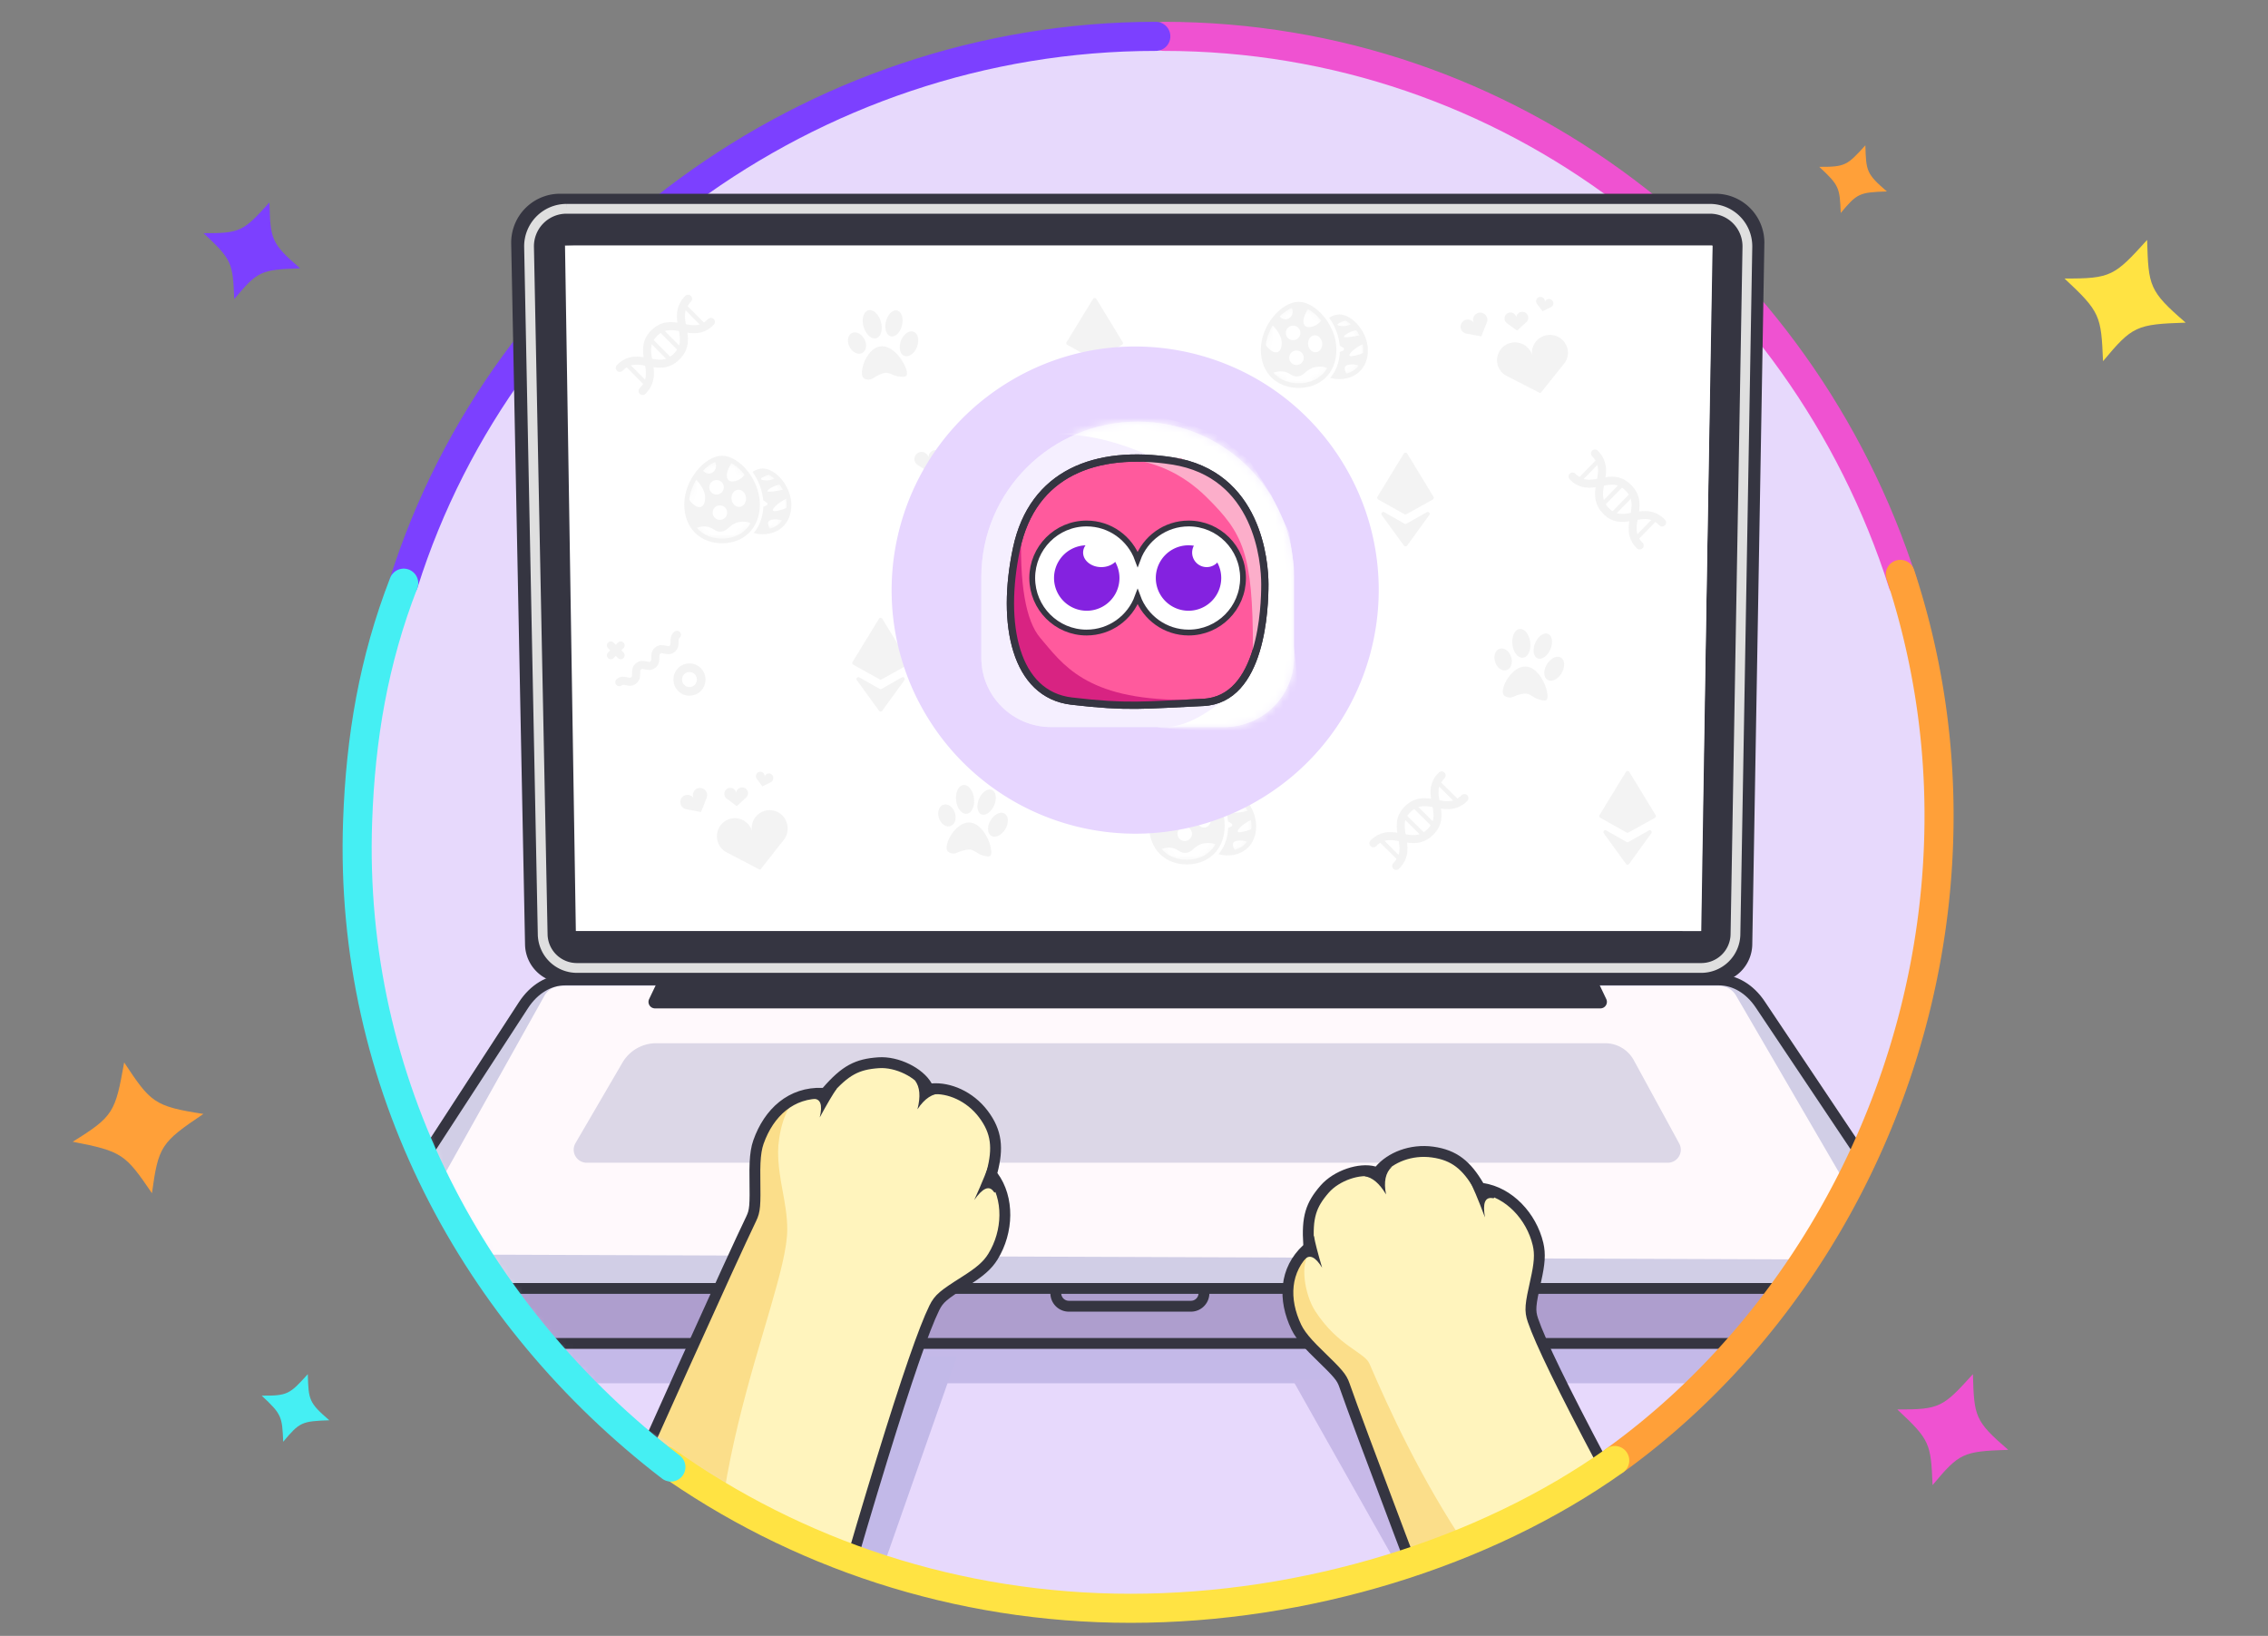 <svg width="312" height="225" xmlns="http://www.w3.org/2000/svg" xmlns:xlink="http://www.w3.org/1999/xlink"><rect width="100%" height="100%" fill="#808080" stroke="none"/><defs><path d="M112.708 217.023c59.827 0 108.326-48.52 108.326-108.373 0-59.854 6.832-108.374-108.326-108.374C-2.449.276 4.382 48.796 4.382 108.65c0 59.853 48.5 108.373 108.326 108.373z" id="a"/><path d="M7.246 4.68c0 2.341-1.607 3.646-3.598 3.646-1.992 0-3.599-1.305-3.599-3.645S2.061.07 3.648.07c1.587 0 3.598 2.27 3.598 4.61z" id="c"/><path d="M9.82 6.284c0 3.177-2.19 4.95-4.88 4.95-2.692 0-4.88-1.773-4.88-4.95C.06 3.107 2.78.03 4.94.03c2.159 0 4.88 3.077 4.88 6.254z" id="e"/><path d="M7.197 4.74c0 2.38-1.607 3.705-3.598 3.705C1.607 8.445 0 7.121 0 4.741S2.011.05 3.599.05c1.587 0 3.598 2.31 3.598 4.69z" id="g"/><path d="M9.77 6.454c0 3.226-2.188 5.03-4.88 5.03C2.2 11.483.01 9.68.01 6.453.01 3.227 2.73.09 4.89.09c2.16 0 4.88 3.127 4.88 6.364z" id="i"/><path d="M7.256 4.7c0 2.381-1.607 3.706-3.598 3.706C1.666 8.406.059 7.08.059 4.7S2.07.01 3.658.01c1.587 0 3.598 2.31 3.598 4.69z" id="k"/><path d="M9.83 6.404c0 3.227-2.19 5.03-4.88 5.03-2.692 0-4.881-1.803-4.881-5.03C.069 3.177 2.79.04 4.949.04c2.16 0 4.88 3.137 4.88 6.364z" id="m"/><ellipse id="o" cx="109.241" cy="108.881" rx="108.403" ry="108.374"/><path d="M64.712 63.118c-34.977 1.597-55.66 2.41-62.05 2.437-2.349.01-7.53 3.131-10.93 3.536-3.398.404-7.032-.748-9.143-5.397-4.364-1.214-6.044-3.242-7.041-4.937-1.209-2.053-1.862-5.918-.567-7.85-.971-1.71-1.214-4.531.567-8.173 1.78-3.642 3.486-3.56 7.041-4.37 1.949-3.356 5.178-5.746 9.144-5.34 3.966.404 7.413 3.744 10.326 3.757 6.336.027 28.48-3.387 66.43-10.243l-3.777 36.58z" id="q"/><ellipse id="r" cx="109.241" cy="108.881" rx="108.403" ry="108.374"/><path d="M63.39 61.858C29.127 63.424 8.866 64.22 2.607 64.247c-2.3.01-7.376 3.069-10.706 3.465-3.33.397-6.89-.733-8.957-5.29-4.275-1.189-5.92-3.177-6.897-4.837-1.184-2.013-1.824-5.8-.555-7.693-.952-1.676-1.19-4.442.555-8.01 1.744-3.57 3.415-3.49 6.897-4.283 1.91-3.29 5.072-5.631 8.957-5.235 3.885.397 7.262 3.67 10.116 3.683 6.206.027 27.897-3.32 65.073-10.039l-3.7 35.85z" id="t"/><path d="M43 21.341C43 9.555 33.374 0 21.5 0S0 9.555 0 21.341v11.154C0 37.723 4.309 42 9.575 42h23.85C38.691 42 43 37.723 43 32.495V21.34z" id="u"/><path d="M43 21.347C43 9.561 33.374.006 21.5.006S0 9.56 0 21.347v11.154c0 5.228 4.309 9.505 9.575 9.505h23.85c5.266 0 9.575-4.277 9.575-9.505V21.347z" id="v"/></defs><g fill="none" fill-rule="evenodd"><g transform="translate(9 -35)"><ellipse fill="#E7D9FC" cx="148.986" cy="148.028" rx="108.403" ry="108.374"/><g stroke-linecap="round" stroke-width="4"><path d="M151.066 40c47.502 0 87.77 31.556 101.697 75.21" stroke="#EF52D1"/><path d="M46.533 115.21C60.291 71.586 102.39 40 150 40" stroke="#7C40FF"/></g><g transform="translate(36.404 40.31)"><mask id="b" fill="#fff"><use xlink:href="#a"/></mask><g mask="url(#b)" fill="#C4B9E8"><path d="M7.362 173.127L2 179.85a3.138 3.138 0 0 0 2.453 5.094h214.174a3.138 3.138 0 0 0 2.35-5.217l-5.843-6.601H7.362z"/></g><g mask="url(#b)"><path d="M5.266 169.994l2.16 5.964a4.482 4.482 0 0 0 4.214 2.956h201.017a4.482 4.482 0 0 0 4.29-3.183l1.738-5.737" fill="#AE9ECE"/><path d="M8.094 172.647c-.899 0-1.769-.4-2.46-1.132-1.639-1.733-1.865-4.832-.506-6.922l20.852-32.061c1.57-2.412 3.899-3.808 6.356-3.808h158.742c2.417 0 4.712 1.35 6.28 3.694l21.5 32.122c.595.89.923 2.022.923 3.192 0 2.715-1.726 4.915-3.854 4.915H8.094z" fill="#FFF9FC"/></g><g mask="url(#b)" fill="#D1CEE6" fill-rule="nonzero"><path d="M212.993 165.244l-19.573-33.62a2.69 2.69 0 0 0-2.325-1.336H31.828a2.69 2.69 0 0 0-2.347 1.376l-18.402 32.89a1.793 1.793 0 0 0 1.558 2.667l198.8.718a1.793 1.793 0 0 0 1.556-2.695zm-204.9 7.403c-.898 0-1.768-.4-2.46-1.132-1.638-1.733-1.864-4.832-.505-6.922l20.852-32.061c1.57-2.412 3.899-3.808 6.356-3.808h158.742c2.417 0 4.712 1.35 6.28 3.694l21.5 32.122c.595.89.923 2.022.923 3.192 0 2.715-1.726 4.915-3.854 4.915H8.094z"/></g><g mask="url(#b)"><path d="M31.643 21.335H190.59a6.723 6.723 0 0 1 6.723 6.84l-1.663 96.419a5.379 5.379 0 0 1-5.378 5.286H32.202a5.379 5.379 0 0 1-5.378-5.273L24.92 28.191a6.723 6.723 0 0 1 6.722-6.856z" fill="#353541"/><path d="M8.094 171.9h207.833c1.67 0 3.106-1.832 3.106-4.168 0-1.026-.285-2.012-.796-2.776l-21.5-32.122c-1.435-2.146-3.504-3.363-5.659-3.363H32.336c-2.192 0-4.292 1.259-5.73 3.468L5.755 165.001c-1.173 1.804-.975 4.522.422 6 .555.588 1.232.9 1.918.9z" stroke="#353541" stroke-width="1.494"/><path d="M5.18 170.472l1.412 5.606a4.482 4.482 0 0 0 4.347 3.387h202.408a4.482 4.482 0 0 0 4.399-3.62l1.054-5.373" stroke="#353541" stroke-width="1.494" stroke-linecap="round"/><path d="M99.84 172.031v.527a1.793 1.793 0 0 0 1.793 1.789h16.793c.97 0 1.763-.77 1.792-1.739l.02-.652" stroke="#353541" stroke-width="1.494" stroke-linecap="round"/></g><g mask="url(#b)"><path d="M32.53 23.408l-.103.001a5.155 5.155 0 0 0-5.051 5.256l1.876 94.544a4.706 4.706 0 0 0 4.706 4.613h154.674a4.706 4.706 0 0 0 4.705-4.625l1.64-94.545v-.089a5.155 5.155 0 0 0-5.154-5.155H32.529z" stroke="#DFDFDF" stroke-width="1.345"/><path d="M45.678 129.545H173.78a.9.9 0 0 1 .81.51l.974 2.046a.896.896 0 0 1-.81 1.282H44.704a.896.896 0 0 1-.81-1.282l.975-2.045a.896.896 0 0 1 .809-.511z" fill="#353541"/><path d="M33.762 151.916l6.461-11.073a5.379 5.379 0 0 1 4.646-2.668h130.548c1.64 0 3.15.896 3.935 2.336l6.246 11.45a1.793 1.793 0 0 1-1.574 2.651H35.31a1.793 1.793 0 0 1-1.548-2.696z" fill="#DCD7E7"/></g></g><path fill="#FFF" d="M68.726 68.78h157.792l-1.483 94.274H70.217z"/><g transform="translate(74.99 75.808)" opacity=".07"><path d="M6.803 4.472L9.672 7.37m.394-6.195l2.87 2.898M5.422 5.866l2.87 2.898m-6.162.428l2.869 2.899" stroke="#4C4C4C" stroke-width=".604" stroke-linecap="round" stroke-linejoin="round"/><path d="M13.428 3.804C10.963 5.747 8.43 2.56 5.965 5.05s1.025 5.308-1.558 7.917m9.395-9.501a4.03 4.03 0 0 1-.374.338M10.234.807c.13-.185.274-.359.434-.518" stroke="#4C4C4C" stroke-width="1.108" stroke-linecap="round" stroke-linejoin="round"/><path d="M1.272 9.79c2.583-2.61 5.255 1.036 7.838-1.574 2.415-2.44-.582-4.95 1.134-7.4" stroke="#4C4C4C" stroke-width="1.108" stroke-linecap="round" stroke-linejoin="round"/><path d="M65.533 48.492l2.88 2.848m.384-6.095l2.878 2.858m-7.522 1.753l2.879 2.859m-6.172.418l2.879 2.858" stroke="#4C4C4C" stroke-width=".599" stroke-linecap="round" stroke-linejoin="round"/><path d="M72.168 47.835c-2.464 1.902-4.998-1.225-7.463 1.225s1.025 5.218-1.558 7.778m9.395-9.332a4.007 4.007 0 0 1-.374.329m-3.194-2.948c.13-.182.275-.352.434-.508" stroke="#4C4C4C" stroke-width="1.098" stroke-linecap="round" stroke-linejoin="round"/><path d="M60.012 53.72c2.583-2.569 5.255 1.016 7.838-1.553 2.416-2.4-.582-4.87 1.134-7.28" stroke="#4C4C4C" stroke-width="1.098" stroke-linecap="round" stroke-linejoin="round"/><path d="M110.461 69.944l2.879 2.859m.384-6.096l2.88 2.849m-7.524 1.763l2.88 2.848m-6.172.418l2.879 2.859" stroke="#4C4C4C" stroke-width=".599" stroke-linecap="round" stroke-linejoin="round"/><path d="M117.096 69.287c-2.465 1.902-4.998-1.225-7.463 1.225s1.025 5.219-1.558 7.778" stroke="#4C4C4C" stroke-width="1.098" stroke-linecap="round" stroke-linejoin="round"/><path d="M117.47 68.958a4.007 4.007 0 0 1-.374.329m-3.194-2.938c.13-.182.275-.352.434-.508" stroke="#4C4C4C" stroke-width="1.098" fill="#000" fill-rule="nonzero" stroke-linecap="round" stroke-linejoin="round"/><path d="M104.94 75.173c2.583-2.57 5.255 1.016 7.838-1.554 2.415-2.4-.582-4.87 1.134-7.28" stroke="#4C4C4C" stroke-width="1.098" stroke-linecap="round" stroke-linejoin="round"/><path d="M136.4 28.643l2.83-2.908m-6.044-.389l2.83-2.908m1.735 7.599l2.83-2.908m.414 6.235l2.83-2.908" stroke="#4C4C4C" stroke-width=".599" stroke-linecap="round" stroke-linejoin="round"/><path d="M135.75 21.94c1.883 2.49-1.213 5.05 1.212 7.54 2.426 2.49 5.166-1.036 7.7 1.573m-9.238-9.491c.116.12.224.246.325.378m-2.908 3.227a3.837 3.837 0 0 1-.503-.438" stroke="#4C4C4C" stroke-width="1.098" stroke-linecap="round" stroke-linejoin="round"/><path d="M141.576 34.22c-2.543-2.61 1.006-5.308-1.538-7.917-2.376-2.44-4.82.587-7.207-1.146" stroke="#4C4C4C" stroke-width="1.098" stroke-linecap="round" stroke-linejoin="round"/><path d="M37.08 6.842c-1.903.299-2.968 3.595-2.297 4.322.236.25.73.25.759.24.513-.01.71-.38 1.577-.728.192-.088.394-.151.602-.189.73-.09 1.055.369 1.912.478.355.05.908.12 1.075-.11.493-.657-1.479-4.352-3.628-4.013zm-2.15-.986c.395.757.247 1.604-.315 1.892-.562.29-1.34-.09-1.735-.846-.394-.757-.246-1.604.315-1.892.562-.29 1.341.09 1.736.846zm2.258-2.4c.306 1.056.02 2.061-.64 2.25-.661.19-1.43-.517-1.736-1.583-.305-1.065-.02-2.061.641-2.25.66-.19 1.44.527 1.735 1.583zm2.899.488c-.237.976-.927 1.653-1.538 1.504-.611-.15-.907-1.066-.66-2.042.246-.976.926-1.653 1.537-1.504.612.15.898 1.056.661 2.042zm2.07 2.948c-.345.916-1.124 1.474-1.735 1.245-.611-.23-.818-1.156-.473-2.072.345-.916 1.124-1.474 1.735-1.245.611.23.818 1.156.473 2.072zm7.168 65.432c-1.923-.02-3.53 3.058-2.987 3.885.187.288.68.358.7.368.512.07.769-.259 1.676-.448a2.51 2.51 0 0 1 .63-.09c.74.03.977.538 1.815.787.335.1.867.269 1.084.07.582-.578-.75-4.552-2.918-4.572zM47.373 71c.256.807-.02 1.623-.631 1.812-.611.19-1.311-.308-1.568-1.125-.256-.817.02-1.623.631-1.813.612-.189 1.302.32 1.568 1.126zm2.622-1.992c.119 1.096-.325 2.042-1.005 2.111-.68.07-1.331-.747-1.45-1.842-.118-1.096.326-2.042 1.006-2.111.68-.07 1.331.746 1.45 1.842zm2.781.946c-.405.926-1.193 1.484-1.765 1.235-.572-.249-.72-1.195-.316-2.121.405-.926 1.193-1.484 1.765-1.235.572.249.71 1.195.316 2.121zm1.538 3.256c-.493.847-1.351 1.276-1.923.947-.572-.329-.621-1.275-.118-2.121.503-.847 1.35-1.275 1.922-.946.572.328.621 1.274.119 2.12zm71.527-22.338c-1.922-.02-3.53 3.058-2.987 3.884.187.29.68.359.7.369.513.07.769-.26 1.676-.448a2.51 2.51 0 0 1 .63-.09c.74.03.977.538 1.815.787.335.1.868.269 1.084.07.592-.588-.749-4.552-2.918-4.572zm-1.951-1.324c.255.806-.02 1.623-.632 1.812-.611.19-1.311-.309-1.567-1.125-.257-.817.02-1.624.63-1.813.612-.19 1.302.309 1.568 1.126zm2.631-2.002c.119 1.095-.325 2.041-1.005 2.111-.68.07-1.331-.747-1.45-1.842-.118-1.096.326-2.042 1.006-2.112.68-.07 1.321.757 1.45 1.843zm2.771.956c-.404.926-1.193 1.484-1.765 1.235-.572-.25-.72-1.195-.315-2.122.404-.926 1.193-1.484 1.764-1.235.572.25.71 1.196.316 2.122zm1.548 3.257c-.493.846-1.35 1.274-1.923.946-.572-.329-.62-1.275-.118-2.122.503-.846 1.35-1.274 1.922-.946.572.329.612 1.275.119 2.122z" fill="#4C4C4C" fill-rule="nonzero"/><path d="M.04 47.954l1.36 1.364m0-1.364L.04 49.318" stroke="#4C4C4C" stroke-width="1.084" stroke-linecap="round" stroke-linejoin="round"/><path d="M1.203 53.013c.66-.537 1.33.3 1.991-.249.66-.547-.01-1.374.651-1.922.66-.548 1.331.299 1.992-.249.66-.547-.01-1.374.65-1.922.66-.548 1.331.299 1.992-.249.66-.548-.01-1.374.66-1.922" stroke="#4C4C4C" stroke-width="1.108" stroke-linecap="round" stroke-linejoin="round"/><ellipse stroke="#4C4C4C" stroke-width="1.192" stroke-linecap="round" stroke-linejoin="round" cx="10.855" cy="52.655" rx="1.617" ry="1.633"/><path d="M70.453 6.244a.271.271 0 0 1-.099.379l-3.628 2.022a.274.274 0 0 1-.266 0l-3.618-2.022a.268.268 0 0 1-.099-.379L66.371.31a.275.275 0 0 1 .464 0l3.618 5.935z" fill="#4C4C4C" fill-rule="nonzero"/><path d="M69.516 8.376a.264.264 0 0 1 .337.045.27.27 0 0 1 .018.343l-3.046 4.193a.275.275 0 0 1-.444 0l-3.046-4.193a.271.271 0 0 1 .018-.343.264.264 0 0 1 .337-.045l2.78 1.573a.274.274 0 0 0 .266 0l2.78-1.573zm74.249 62.923a.271.271 0 0 1-.099.378l-3.628 2.022a.274.274 0 0 1-.266 0l-3.618-2.032a.268.268 0 0 1-.099-.378l3.628-5.936a.275.275 0 0 1 .464 0l3.618 5.946z" fill="#4C4C4C" fill-rule="nonzero"/><path d="M142.819 73.42a.264.264 0 0 1 .337.045c.086.095.094.24.017.343l-3.046 4.193a.275.275 0 0 1-.444 0l-3.046-4.193a.271.271 0 0 1 .018-.343.264.264 0 0 1 .337-.045l2.78 1.574a.274.274 0 0 0 .266 0l2.78-1.574zM41.014 50.235a.271.271 0 0 1-.099.378l-3.628 2.022a.274.274 0 0 1-.266 0l-3.628-2.022a.268.268 0 0 1-.099-.378l3.628-5.936a.275.275 0 0 1 .464 0l3.628 5.936z" fill="#4C4C4C" fill-rule="nonzero"/><path d="M40.067 52.366a.264.264 0 0 1 .337.045.27.27 0 0 1 .018.343l-3.046 4.193a.275.275 0 0 1-.444 0l-3.046-4.193a.271.271 0 0 1 .018-.343.264.264 0 0 1 .337-.045l2.78 1.574a.274.274 0 0 0 .266 0l2.78-1.574zM103.865 7.37c0 2.34-1.607 3.645-3.598 3.645-1.992 0-3.599-1.305-3.599-3.645s2.011-4.611 3.599-4.611c1.587 0 3.598 2.27 3.598 4.61z" fill="#4C4C4C" fill-rule="nonzero"/><g transform="translate(96.619 2.689)"><mask id="d" fill="#fff"><use xlink:href="#c"/></mask><g mask="url(#d)" fill="#FFF" fill-rule="nonzero"><path d="M5.738.2c-1.942.557-2.376.826-2.346.965.03.14.6.2.936.18A2.523 2.523 0 0 0 5.945.578m1.124 1.274c-1.35-.04-2.09.359-2.435.598-.119.08-.395.269-.355.378.04.11.907.03 1.42-.07a15.537 15.537 0 0 0 1.971-.487m-.108 1.255C6.24 4.063 5.62 4.58 5.324 4.89c-.118.12-.355.378-.286.508s.168.12.621.04c.454-.08 1.252-.299 2.465-.966M7.562 7.49c-.483-.38-1.36-.927-2.347-.857-.236.02-.62.05-.778.309-.158.259.069.747.157.906.434.777 1.351 1.006 1.686 1.076M2.346 5.129c1.49-.17 1.913-.378 1.933-.578.02-.199-.138-.229-.316-.348a2.056 2.056 0 0 0-1.242-.379"/></g></g><path d="M103.865 7.37c0 2.34-1.607 3.645-3.598 3.645-1.992 0-3.599-1.305-3.599-3.645s2.011-4.611 3.599-4.611c1.587 0 3.598 2.27 3.598 4.61z" stroke="#4C4C4C" stroke-width=".639"/><path d="M99.537 7.28c0 3.177-2.189 4.95-4.88 4.95-2.692 0-4.88-1.773-4.88-4.95 0-3.177 2.72-6.254 4.88-6.254 2.16 0 4.88 3.077 4.88 6.254z" stroke="#FFF" stroke-width="1.598" fill="#FFF" fill-rule="nonzero"/><path d="M99.537 7.28c0 3.177-2.189 4.95-4.88 4.95-2.692 0-4.88-1.773-4.88-4.95 0-3.177 2.72-6.254 4.88-6.254 2.16 0 4.88 3.077 4.88 6.254z" fill="#4C4C4C" fill-rule="nonzero"/><g transform="translate(89.718 .996)"><mask id="f" fill="#fff"><use xlink:href="#e"/></mask><g mask="url(#f)" fill="#FFF" fill-rule="nonzero"><g transform="translate(-.69 -.697)"><ellipse cx="3.806" cy="1.773" rx="1" ry="1.036"/><path d="M8.873 6.075c.07.638-.305 1.205-.848 1.265C7.483 7.4 7 6.922 6.931 6.284c-.07-.637.306-1.205.848-1.265.542-.06 1.025.419 1.094 1.056zM.868 10.846c1.193-.847 2.1-.956 2.75-.837.868.16 1.035.677 1.795.657 1.035-.03 1.193-1.005 2.464-1.274.661-.14 1.706-.11 2.15.508.443.617.138 1.772-.267 2.31-1.626 2.221-7.808.02-8.163-.11M.976 2.699c.07.02 2.445 1.763 2.327 3.486C3.184 7.908 2.02 7.22 2.02 7.22S.75 6.573.09 4.302M9.958.15c.01.07-.562 2.947-2.18 3.575-1.616.627-1.488-.717-1.488-.717S6.33 1.603 8.114.03"/><ellipse cx="4.87" cy="4.681" rx="1" ry="1"/><ellipse cx="5.334" cy="8.097" rx="1" ry="1"/></g></g></g><path d="M99.537 7.28c0 3.177-2.189 4.95-4.88 4.95-2.692 0-4.88-1.773-4.88-4.95 0-3.177 2.72-6.254 4.88-6.254 2.16 0 4.88 3.077 4.88 6.254z" stroke="#4C4C4C" stroke-width=".639"/><path d="M24.55 28.643c0 2.38-1.608 3.705-3.6 3.705-1.991 0-3.598-1.325-3.598-3.705s2.011-4.69 3.599-4.69c1.587 0 3.598 2.31 3.598 4.69z" fill="#4C4C4C" fill-rule="nonzero"/><g transform="translate(17.352 23.902)"><mask id="h" fill="#fff"><use xlink:href="#g"/></mask><g mask="url(#h)" fill="#FFF" fill-rule="nonzero"><path d="M5.689.19c-1.943.567-2.376.836-2.347.985.03.15.602.2.927.18.868-.05 1.44-.598 1.617-.787M7.02 1.872c-1.351-.04-2.09.369-2.436.608-.118.09-.394.269-.354.378.039.11.907.03 1.42-.07a15.32 15.32 0 0 0 1.971-.487m-.108 1.274C6.19 4.123 5.57 4.651 5.275 4.97c-.119.12-.355.378-.286.518.069.139.167.129.62.05.454-.08 1.253-.3 2.466-.987m-.562 3.058c-.483-.379-1.36-.946-2.357-.877-.236.02-.62.05-.779.31-.157.258.07.756.158.915.434.787 1.35 1.026 1.686 1.096M2.297 5.209c1.489-.17 1.913-.389 1.933-.578.02-.19-.138-.229-.316-.358a2.036 2.036 0 0 0-1.242-.379"/></g></g><path d="M24.55 28.643c0 2.38-1.608 3.705-3.6 3.705-1.991 0-3.598-1.325-3.598-3.705s2.011-4.69 3.599-4.69c1.587 0 3.598 2.31 3.598 4.69z" stroke="#4C4C4C" stroke-width=".644"/><path d="M20.221 28.563c0 3.227-2.189 5.03-4.88 5.03-2.692 0-4.88-1.803-4.88-5.03 0-3.227 2.72-6.364 4.88-6.364 2.159 0 4.88 3.128 4.88 6.364z" stroke="#FFF" stroke-width="1.611" fill="#FFF" fill-rule="nonzero"/><path d="M20.221 28.563c0 3.227-2.189 5.03-4.88 5.03-2.692 0-4.88-1.803-4.88-5.03 0-3.227 2.72-6.364 4.88-6.364 2.159 0 4.88 3.128 4.88 6.364z" fill="#4C4C4C" fill-rule="nonzero"/><g transform="translate(10.45 22.11)"><mask id="j" fill="#fff"><use xlink:href="#i"/></mask><g mask="url(#j)" fill="#FFF" fill-rule="nonzero"><g transform="translate(-.69 -.697)"><ellipse cx="3.756" cy="1.852" rx="1" ry="1.056"/><ellipse transform="rotate(-6.2 7.88 6.317)" cx="7.881" cy="6.317" rx="1" ry="1.185"/><path d="M.818 11.085c1.193-.867 2.1-.976 2.751-.857.868.17 1.035.697 1.794.677 1.036-.03 1.193-1.025 2.465-1.304.66-.14 1.706-.11 2.15.518.443.627.137 1.802-.267 2.35-1.627 2.25-7.808.02-8.163-.11m-.621-9.57c.069.02 2.445 1.792 2.326 3.545C3.135 8.087 1.972 7.39 1.972 7.39S.71 6.742.039 4.432M9.908.2c.01.069-.562 2.997-2.178 3.634-1.617.638-1.49-.727-1.49-.727S6.28 1.673 8.066.08"/><ellipse cx="4.821" cy="4.8" rx="1" ry="1"/><ellipse cx="5.284" cy="8.286" rx="1" ry="1"/></g></g></g><path d="M20.221 28.563c0 3.227-2.189 5.03-4.88 5.03-2.692 0-4.88-1.803-4.88-5.03 0-3.227 2.72-6.364 4.88-6.364 2.159 0 4.88 3.128 4.88 6.364z" stroke="#4C4C4C" stroke-width=".644"/><path d="M88.495 72.822c0 2.38-1.607 3.705-3.599 3.705-1.991 0-3.598-1.324-3.598-3.705 0-2.38 2.011-4.69 3.598-4.69 1.588 0 3.599 2.31 3.599 4.69z" fill="#4C4C4C" fill-rule="nonzero"/><g transform="translate(81.239 68.122)"><mask id="l" fill="#fff"><use xlink:href="#k"/></mask><g mask="url(#l)" fill="#FFF" fill-rule="nonzero"><path d="M5.748.14c-1.942.567-2.376.836-2.356.985.02.15.6.2.926.18.868-.05 1.44-.598 1.617-.787m1.144 1.305c-1.35-.04-2.09.368-2.435.607-.119.09-.395.269-.355.379.04.11.907.03 1.42-.07A15.32 15.32 0 0 0 7.68 2.25m-.108 1.276C6.25 4.073 5.63 4.6 5.334 4.92c-.119.12-.355.378-.286.518s.167.13.621.05c.453-.08 1.252-.3 2.465-.986M7.572 7.56c-.483-.38-1.36-.947-2.357-.877-.236.02-.62.05-.778.308-.158.26.069.757.157.917.434.786 1.351 1.025 1.686 1.095M2.356 5.159c1.489-.17 1.913-.388 1.933-.588.02-.199-.138-.229-.306-.358a2.036 2.036 0 0 0-1.242-.379"/></g></g><path d="M88.495 72.822c0 2.38-1.607 3.705-3.599 3.705-1.991 0-3.598-1.324-3.598-3.705 0-2.38 2.011-4.69 3.598-4.69 1.588 0 3.599 2.31 3.599 4.69z" stroke="#4C4C4C" stroke-width=".644"/><path d="M84.167 72.733c0 3.227-2.189 5.03-4.88 5.03-2.692 0-4.88-1.803-4.88-5.03 0-3.227 2.72-6.364 4.88-6.364 2.159 0 4.88 3.137 4.88 6.364z" stroke="#FFF" stroke-width="1.611" fill="#FFF" fill-rule="nonzero"/><path d="M84.167 72.733c0 3.227-2.189 5.03-4.88 5.03-2.692 0-4.88-1.803-4.88-5.03 0-3.227 2.72-6.364 4.88-6.364 2.159 0 4.88 3.137 4.88 6.364z" fill="#4C4C4C" fill-rule="nonzero"/><g transform="translate(74.337 66.329)"><mask id="n" fill="#fff"><use xlink:href="#m"/></mask><g mask="url(#n)" fill="#FFF" fill-rule="nonzero"><g transform="translate(-.592 -.697)"><ellipse cx="3.717" cy="1.803" rx="1" ry="1.056"/><ellipse transform="rotate(-6.2 7.861 6.204)" cx="7.861" cy="6.204" rx="1" ry="1.185"/><path d="M.779 11.035c1.193-.867 2.1-.976 2.75-.847.868.17 1.036.698 1.795.678 1.035-.03 1.193-1.026 2.465-1.295.66-.14 1.705-.11 2.149.518.444.627.138 1.802-.266 2.35-1.627 2.251-7.809.02-8.164-.11m-.621-9.59c.07.02 2.445 1.792 2.327 3.545C3.096 8.037 1.932 7.34 1.932 7.34S.661 6.683 0 4.382M9.869.15c.01.07-.562 2.997-2.179 3.635-1.617.637-1.489-.727-1.489-.727S6.241 1.623 8.025.03"/><ellipse cx="4.782" cy="4.761" rx="1" ry="1"/><ellipse cx="5.245" cy="8.236" rx="1" ry="1"/></g></g></g><path d="M84.167 72.733c0 3.227-2.189 5.03-4.88 5.03-2.692 0-4.88-1.803-4.88-5.03 0-3.227 2.72-6.364 4.88-6.364 2.159 0 4.88 3.137 4.88 6.364z" stroke="#4C4C4C" stroke-width=".644"/><path d="M131.58 6.942a2.43 2.43 0 0 1-.366 2.22l-3.194 3.994a.186.186 0 0 1-.246.05l-4.536-2.33h-.01a2.436 2.436 0 0 1-1.26-2.403 2.423 2.423 0 0 1 1.734-2.08 2.47 2.47 0 0 1 3.066 1.584 2.454 2.454 0 0 1 2.14-2.699 2.473 2.473 0 0 1 2.671 1.664zM120.448 2.61c.184.26.229.596.119.896l-.76 1.892a.07.07 0 0 1-.033.044.068.068 0 0 1-.055.006l-2.012-.379a.977.977 0 0 1-.68-.528.99.99 0 0 1 1.706-.986.985.985 0 0 1-.009-.75.971.971 0 0 1 .521-.534 1 1 0 0 1 1.203.338zm5.788.169a.802.802 0 0 1-.237.707l-1.252 1.145a.059.059 0 0 1-.089 0l-1.36-.996a.81.81 0 0 1-.316-.637c0-.432.328-.792.754-.826a.82.82 0 0 1 .873.696.823.823 0 0 1 .773-.791.82.82 0 0 1 .854.702zm3.46-1.803a.597.597 0 0 1-.315.458l-1.134.548a.049.049 0 0 1-.06-.01l-.749-.996a.592.592 0 0 1-.088-.518.61.61 0 0 1 .67-.418.606.606 0 0 1 .513.677.61.61 0 0 1 .769-.368c.257.094.42.352.394.627z" fill="#4C4C4C" fill-rule="nonzero"/><path d="M73.736 32.726l1.35-1.344m-1.35 0l1.35 1.344" stroke="#4C4C4C" stroke-width="1.075" stroke-linecap="round" stroke-linejoin="round"/><path d="M82.61 30.117c-.79-.319-.405-1.305-1.194-1.623-.789-.32-1.183.677-1.972.358-.788-.319-.404-1.305-1.193-1.623-.788-.319-1.183.677-1.971.358-.79-.318-.405-1.304-1.193-1.623-.789-.319-1.183.677-1.972.358" stroke="#4C4C4C" stroke-width="1.098" stroke-linecap="round" stroke-linejoin="round"/><ellipse stroke="#4C4C4C" stroke-width="1.182" stroke-linecap="round" stroke-linejoin="round" cx="85.498" cy="24.669" rx="1.617" ry="1.613"/><path d="M113.212 27.518a.271.271 0 0 1-.099.378l-3.628 2.022a.274.274 0 0 1-.266 0l-3.618-2.032a.268.268 0 0 1-.1-.378l3.63-5.936a.275.275 0 0 1 .462 0l3.619 5.946z" fill="#4C4C4C" fill-rule="nonzero"/><path d="M112.275 29.649a.264.264 0 0 1 .337.045.27.27 0 0 1 .018.343l-3.046 4.193a.275.275 0 0 1-.444 0l-3.047-4.193a.271.271 0 0 1 .018-.343.264.264 0 0 1 .337-.045l2.78 1.573a.274.274 0 0 0 .267 0l2.78-1.573zm-9.612 21.273a2.43 2.43 0 0 1-.365 2.22l-3.195 3.995a.186.186 0 0 1-.246.05l-4.525-2.341h-.01a2.436 2.436 0 0 1-1.26-2.402 2.423 2.423 0 0 1 1.733-2.08 2.47 2.47 0 0 1 3.066 1.584c-.138-1.34.815-2.543 2.14-2.7a2.473 2.473 0 0 1 2.662 1.674zM91.532 46.59c.184.26.228.596.118.896l-.76 1.892a.07.07 0 0 1-.033.045.068.068 0 0 1-.055.005l-2.011-.378a.977.977 0 0 1-.68-.528.99.99 0 0 1 1.706-.986.985.985 0 0 1-.01-.75.971.971 0 0 1 .522-.535 1 1 0 0 1 1.203.339zm5.787.169a.802.802 0 0 1-.237.707l-1.252 1.145a.059.059 0 0 1-.089 0l-1.36-.996a.81.81 0 0 1-.316-.637c0-.432.328-.792.754-.826a.82.82 0 0 1 .873.697.823.823 0 0 1 .773-.792.82.82 0 0 1 .854.702zm3.471-1.803a.597.597 0 0 1-.316.458l-1.134.548a.049.049 0 0 1-.06-.01l-.748-.996a.592.592 0 0 1-.09-.518.61.61 0 0 1 .671-.418.606.606 0 0 1 .513.677.61.61 0 0 1 .769-.368c.257.094.42.352.394.627zM44.553 28.404a2.43 2.43 0 0 0 .365 2.22l3.194 3.995c.058.078.164.1.247.05l4.535-2.341h.01a2.447 2.447 0 0 0 1.24-2.404 2.434 2.434 0 0 0-1.723-2.078 2.47 2.47 0 0 0-3.066 1.584c.138-1.34-.816-2.543-2.14-2.7a2.473 2.473 0 0 0-2.662 1.674zm-2.751-6.045c.012.32.177.614.444.786l1.745 1.076a.08.08 0 0 0 .099-.01l1.38-1.494a.97.97 0 0 0 .227-.826.988.988 0 0 0-1.016-.797.982.982 0 0 0-.936 1.016.985.985 0 0 0-1.943.249zm6.162 1.195a.804.804 0 0 0 .03.747l.887 1.434a.06.06 0 0 0 .08.03l1.586-.588a.806.806 0 0 0 .507-.74.807.807 0 0 0-.487-.754.825.825 0 0 0-1.074.399.814.814 0 0 0-.095-.613.8.8 0 0 0-.497-.363.826.826 0 0 0-.937.448zm5.058-.777a.602.602 0 0 0-.148.538l.306 1.215a.05.05 0 0 0 .05.04l1.251-.06a.61.61 0 0 0 .454-.27.602.602 0 0 0-.099-.786.607.607 0 0 0-.848.04.601.601 0 0 0-.197-.817.607.607 0 0 0-.769.1zM24.243 72.384a2.5 2.5 0 0 1-.364 2.261l-3.195 4.063a.186.186 0 0 1-.246.05l-4.535-2.37h-.01a2.5 2.5 0 0 1-1.19-2.752A2.471 2.471 0 0 1 17 71.73a2.466 2.466 0 0 1 2.443 1.71 2.488 2.488 0 0 1 1.918-2.766 2.462 2.462 0 0 1 2.883 1.71zm-11.13-4.402c.182.265.226.603.118.907l-.76 1.932a.07.07 0 0 1-.033.044.068.068 0 0 1-.055.005l-2.011-.388a.993.993 0 0 1-.766-.916.996.996 0 0 1 .661-.996.98.98 0 0 1 1.13.368 1 1 0 0 1 .435-1.251.98.98 0 0 1 1.28.295zm5.787.17a.832.832 0 0 1-.237.717l-1.252 1.165a.059.059 0 0 1-.089 0l-1.35-1.006a.832.832 0 0 1-.254-.964.817.817 0 0 1 .849-.509.822.822 0 0 1 .716.686.822.822 0 0 1 .77-.75.82.82 0 0 1 .847.66zm3.47-1.833a.607.607 0 0 1-.315.458l-1.134.558a.049.049 0 0 1-.06-.02l-.748-1.016a.612.612 0 0 1 .02-.735.597.597 0 0 1 .708-.176.609.609 0 0 1 .356.642.603.603 0 1 1 1.173.289z" fill="#4C4C4C" fill-rule="nonzero"/></g><path fill="#FFF" d="M68.558 68.78h158.038l-1.646 94.274h-2.5V73.1z"/><g transform="rotate(28 49.684 207.57)"><mask id="p" fill="#fff"><use xlink:href="#o"/></mask><g mask="url(#p)"><path fill="#C2B9E8" d="M112.167 190.174l8.498-4.518 7.162 46.91-11.334 6.025z"/><use fill="#FFF4BD" transform="rotate(88 -16.05 167.392)" xlink:href="#q"/><path d="M91.863 181.214c4.635 8.715 4.845 42.387 24.537 61.995 13.129 13.072 4.866 15.105-24.787 6.1-3.127-41.44-4.797-64.057-5.01-67.85-.112-2.024-4.204-7.58-4.317-11.567-.043-1.507.194-2.805 2.44-5.158-1.26 1.726.097 5.92.987 7.595 1.877 3.527 4.394 5.584 6.15 8.885z" fill="#FBDE8A"/><path d="M86.543 163.69c.905-.531 1.583.078 2.033 1.827.019-2.179.087-3.71.204-4.592-.674.104-3.596 3.561-2.237 2.765zm27.914-.419c-.94-.466-1.535.295-1.784 2.284-.178-2.787-.38-4.703-.605-5.748-.338-1.567 3.8 4.164 2.389 3.464zm-16.69-8.39c1 .451 1.718 1.56 2.15 3.326.174-1.787.812-2.943 1.914-3.468l-4.064.142z" fill="#353541"/><path d="M91.394 253.266l36.561-3.705c-8.587-39.238-12.968-61.96-13.164-68.318-.045-1.456.272-2.153 2.022-5.232 1.177-2.071 1.695-3.344 1.787-4.794.255-4.028-1.798-8.145-5.18-9.755l-.322-.154-.083-.347c-.774-3.236-1.995-5.137-4.795-6.435-2.822-1.307-5.89-.992-7.845.252l-.403.256-.402-.259c-1.761-1.133-5.199-1.07-7.382.292-2.498 1.558-3.55 3.04-4.425 6.821l-.08.35-.323.155c-3.885 1.871-5.283 5.797-4.64 10.065.117.786.424 1.671.92 2.722.268.566.566 1.136 1.011 1.945 1.79 3.256 2.094 3.902 2.14 5.096.248 6.334 1.783 30.024 4.603 71.045z" stroke="#353541" stroke-width="1.494"/></g></g><g transform="rotate(28 49.684 208.018)"><mask id="s" fill="#fff"><use xlink:href="#r"/></mask><g mask="url(#s)"><path fill="#C7B9E8" d="M162.747 166.885l37.911 24.226-24.453-31.382z"/><use fill="#FFF4BD" transform="rotate(43 -41.562 326.075)" xlink:href="#t"/><path d="M171.04 159.968c10.416 8.344 33.697 25.944 58.28 25.762 16.39-.122 13.013 7.077-10.13 21.597-30.87-26.537-47.692-41.046-50.467-43.527-1.48-1.323-8.163-2.335-11.004-5.019-1.074-1.014-3.057-7.299-1.028-8.333-.644 1.74 1.983 5.315 4.364 6.633 5.066 2.804 8.628 1.8 9.984 2.887z" fill="#FBDE8A"/><path d="M156.418 151.513c.26-.995 1.151-1.043 2.675-.142-1.497-1.523-2.51-2.63-3.04-3.324-.396.54-.024 4.96.365 3.466zm18.856-19.591c-.975.328-.859 1.267.348 2.818-2.055-1.808-3.523-2.996-4.403-3.564-1.32-.852 5.517.253 4.055.746zm-16.945 5.602c1.006-.38 2.27-.109 3.795.815-1.119-1.359-1.478-2.602-1.078-3.728l-2.717 2.913z" fill="#353541"/><path d="M221.772 210.203l22.75-27.879c-33.122-21.223-51.891-33.922-56.432-38.192-1.042-.98-1.306-1.682-2.227-5.032-.618-2.248-1.14-3.487-2.08-4.553-2.608-2.962-6.876-4.39-10.328-3.164l-.337.12-.304-.187c-2.774-1.703-4.933-2.173-7.767-1.132-2.856 1.048-4.761 3.389-5.253 5.6l-.104.466-.467.101c-2 .434-4.334 2.856-4.902 5.307-.651 2.806-.354 4.558 1.656 7.78l.19.304-.118.338c-1.394 3.981.353 7.663 3.75 10.17.625.462 1.45.862 2.52 1.245.577.207 1.178.395 2.047.647 3.498 1.016 4.157 1.253 5.019 2.05 4.558 4.215 22.026 19.558 52.387 46.011z" stroke="#353541" stroke-width="1.494"/></g></g><path d="M275 73.303c6.419.037 6.892-.36 11.372-5.303.183 6.351.256 7.022 5.304 11.376-6.8.222-7.34.474-11.371 5.302-.257-6.265-.384-6.793-5.305-11.375z" fill="#FFE343"/><path d="M241.268 57.945c3.58.02 3.844-.201 6.344-2.958.101 3.542.142 3.916 2.958 6.344-3.794.124-4.095.265-6.344 2.958-.143-3.494-.213-3.789-2.958-6.344z" fill="#FFA039"/><path d="M27 226.958c3.58.02 3.845-.2 6.344-2.958.102 3.542.143 3.916 2.958 6.344-3.793.125-4.095.265-6.344 2.958-.142-3.494-.213-3.788-2.958-6.344z" fill="#45EFF3"/><path d="M19 67.071c5.115.03 5.492-.287 9.063-4.226.145 5.06.204 5.595 4.226 9.063-5.42.178-5.85.379-9.063 4.226-.204-4.991-.305-5.412-4.226-9.063z" fill="#7C40FF"/><path d="M252 228.853c5.874.033 6.307-.33 10.407-4.853.167 5.812.234 6.426 4.854 10.41-6.224.204-6.718.434-10.407 4.853-.235-5.734-.35-6.217-4.854-10.41z" fill="#EF52D1"/><path d="M1 192.033c5.66-3.492 5.857-4.1 7.08-10.903 3.646 5.48 4.079 6.028 10.903 7.08-5.853 3.93-6.189 4.448-7.08 10.903-3.664-5.362-4.065-5.757-10.903-7.08z" fill="#FFA039"/></g><path d="M261.418 79a105.672 105.672 0 0 1 5.329 33.229c0 35.599-17.484 69.101-44.615 88.648" stroke="#FFA039" stroke-width="4" stroke-linecap="round"/><path d="M222.132 200.877c-17.95 12.77-42.624 20.327-66.585 20.327-23.971 0-46.126-7.547-64.08-20.327" stroke="#FFE343" stroke-width="4" stroke-linecap="round"/><path d="M92.291 201.774c-27.022-20.728-44.354-52.808-43.097-88.783.403-11.54 2.206-22.141 6.34-32.782" stroke="#45EFF3" stroke-width="4" stroke-linecap="round"/><circle cx="156.5" cy="81.5" r="33.5"/><path d="M173.914 109.572c9.889-6.18 15.44-16.674 15.74-27.518a33.344 33.344 0 0 0-5.082-18.644 33.353 33.353 0 0 0-16.52-13.569c-9.452-3.58-20.409-2.858-29.642 2.911-10.52 6.573-16.13 18.028-15.733 29.593a33.346 33.346 0 0 0 5.075 16.57 33.354 33.354 0 0 0 11.503 11.175 33.656 33.656 0 0 0 18.124 4.555 33.346 33.346 0 0 0 16.535-5.073z" fill="#E7D6FF"/><use fill="#EFE4FF" xlink:href="#u" transform="translate(135 58)"/><g transform="translate(135 57.994)"><mask id="w" fill="#fff"><use xlink:href="#v"/></mask><use fill="#F5EFFF" xlink:href="#v"/><path d="M10.681 1.749C15.135 1.749 19 2.871 24 5.006c3.333 1.423 7.333 4.423 12 9l1.53 12.75-2.01 9.6c-4.013 3.767-7.421 5.65-10.225 5.65-2.805 0 .139.228 8.83.686L39 42.006l2.985-1.816 1.599-3.833L43 30.835v-10.83l-.644-4.73-2.452-5.144-3.026-4.784-4.573-3.598L28.5.371 22.986-1 16.5-.674C9.652.94 7.712 1.749 10.681 1.749z" fill="#FFF" mask="url(#w)"/></g><path d="M174 80.367c0-3.103-.923-15.148-12.74-16.973-10.5-1.622-19.202 1.643-21.418 12.046-2.215 10.402-.185 20.074 7.57 20.987 7.756.913 9.97.548 18.095.182C173.63 96.244 174 83.47 174 80.367" stroke="#353541" fill="#FF5A9D"/><path d="M154 63c4.667.295 8.667 2.095 12 5.398 5 4.955 6.365 7.602 6.365 20.96 2.423 0-4.585 6.957-2.636 5.617 1.3-.894 2.178-2.028 2.636-3.403L174 82.877l-.972-9.524-2.028-4.21-2.241-2.257L162.472 63H154z" fill="#FCAECA"/><path d="M140.5 72.5c-.273 7.812.598 12.893 2.611 15.244 3.02 3.527 6.227 8.503 19.633 8.503 8.938 0 6.4.25-7.611.753l-9.001-.753-3.02-1.985-2.612-3.027L139 87v-6.184l1.5-8.316z" fill="#D82382"/><path d="M161.26 63.394c-10.5-1.622-19.202 1.643-21.418 12.046-2.215 10.402-.185 20.074 7.57 20.987 7.756.913 9.97.548 18.095.182C173.63 96.244 174 83.47 174 80.367c0-3.103-.923-15.148-12.74-16.973z" stroke="#353541"/><path d="M163.52 72c-3.222 0-5.969 2.045-7.02 4.91-1.052-2.865-3.798-4.91-7.02-4.91-4.132 0-7.48 3.358-7.48 7.5 0 4.142 3.348 7.5 7.48 7.5 3.222 0 5.968-2.044 7.02-4.91 1.051 2.866 3.798 4.91 7.02 4.91 4.131 0 7.48-3.358 7.48-7.5 0-4.142-3.349-7.5-7.48-7.5" stroke="#353541" stroke-width=".8" fill="#FFF"/><path d="M149.5 75a4.5 4.5 0 1 0 0 9 4.5 4.5 0 0 0 0-9m14 0a4.5 4.5 0 1 0 0 9 4.5 4.5 0 0 0 0-9" fill="#8422E0"/><path d="M154 76c0 1.105-1.12 2-2.5 2s-2.5-.895-2.5-2 1.12-2 2.5-2 2.5.895 2.5 2m14 0a2 2 0 1 1-4 0 2 2 0 0 1 4 0" fill="#FFF"/></g></svg>